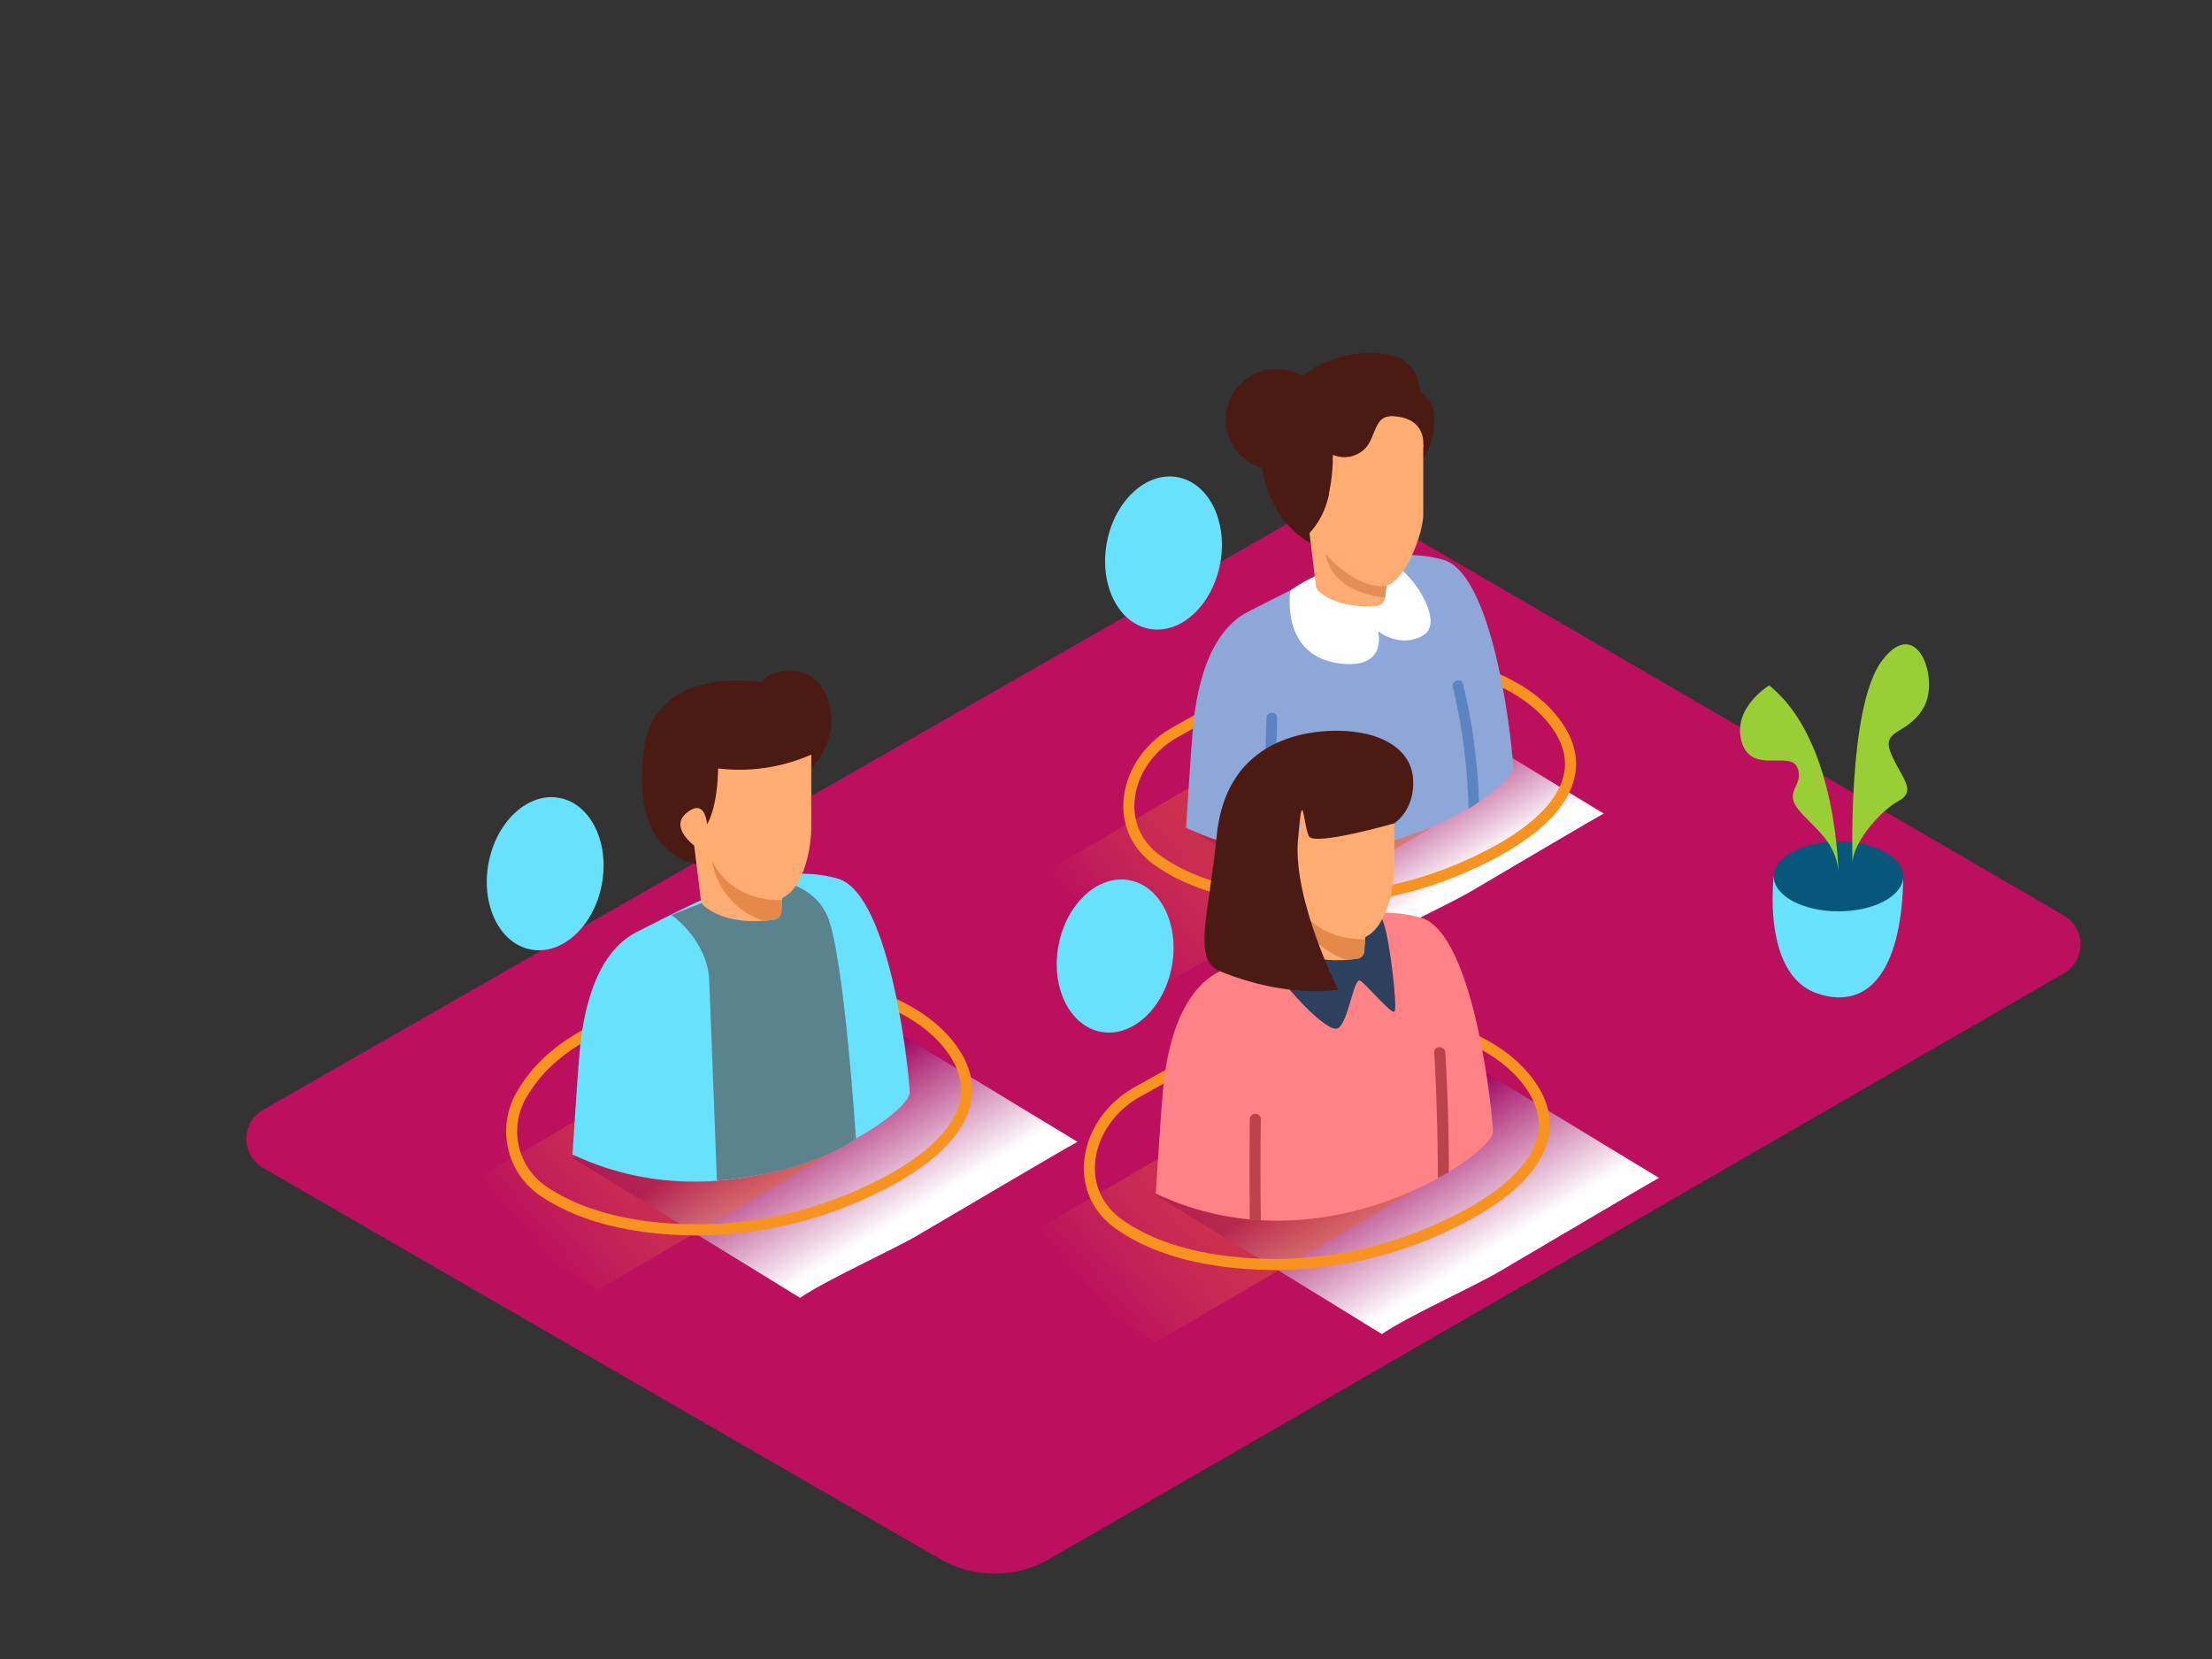 <svg xmlns="http://www.w3.org/2000/svg" xmlns:xlink="http://www.w3.org/1999/xlink" viewBox="0 0 400 300"><rect x="0" y="0" width="400" height="300" fill="#333333" stroke="none"/><defs><linearGradient id="linear-gradient" x1="247.77" y1="140.96" x2="260" y2="160.91" gradientUnits="userSpaceOnUse"><stop offset="0" stop-color="#9e005d"/><stop offset="1" stop-color="#fff"/></linearGradient><linearGradient id="linear-gradient-2" x1="143.73" y1="199.04" x2="158.52" y2="223.16" xlink:href="#linear-gradient"/><linearGradient id="linear-gradient-3" x1="248.93" y1="205.58" x2="263.72" y2="229.7" xlink:href="#linear-gradient"/><linearGradient id="linear-gradient-4" x1="98.43" y1="227.9" x2="126.8" y2="203.41" gradientUnits="userSpaceOnUse"><stop offset="0.01" stop-color="#fbb03b" stop-opacity="0"/><stop offset="1" stop-color="#e76224" stop-opacity="0.97"/></linearGradient><linearGradient id="linear-gradient-5" x1="201.3" y1="172.4" x2="229.66" y2="147.91" xlink:href="#linear-gradient-4"/><linearGradient id="linear-gradient-6" x1="199.31" y1="237.36" x2="227.67" y2="212.87" xlink:href="#linear-gradient-4"/></defs><title>121-130</title><g style="isolation:isolate"><g id="Layer_2" data-name="Layer 2"><path d="M373.25,165.57,245.17,91.08a6.06,6.06,0,0,0-6.05,0L47.57,200.69a6.06,6.06,0,0,0,0,10.5L170,281.91a19.77,19.77,0,0,0,19.77,0L373.23,176A6.06,6.06,0,0,0,373.25,165.57Z" fill="#bc0f5d"/><path d="M266.2,161.07c-4.27,2.52-13.56,6.66-17.64,9.38l-34-20.92,45.31-20.72L290,147.12C287.69,148.37,268.48,159.72,266.2,161.07Z" fill="url(#linear-gradient)" style="mix-blend-mode:multiply"/><path d="M166,223.35c-5.17,3-16.39,8-21.33,11.34l-41.14-25.3,54.79-25.06,36.52,22.15C192,208,168.77,221.73,166,223.35Z" fill="url(#linear-gradient-2)" style="mix-blend-mode:multiply"/><path d="M271.21,229.9c-5.17,3-16.39,8-21.33,11.34l-41.14-25.3,54.79-25.06L300,213C297.2,214.54,274,228.27,271.21,229.9Z" fill="url(#linear-gradient-3)" style="mix-blend-mode:multiply"/><polyline points="155.79 205.31 108.09 233.29 80.45 216.49 119.49 193.7" opacity="0.46" fill="url(#linear-gradient-4)" style="mix-blend-mode:multiply"/><polyline points="258.65 149.81 210.95 177.79 183.31 160.99 222.35 138.19" opacity="0.46" fill="url(#linear-gradient-5)" style="mix-blend-mode:multiply"/><polyline points="256.66 214.78 208.97 242.76 181.32 225.96 220.36 203.16" opacity="0.46" fill="url(#linear-gradient-6)" style="mix-blend-mode:multiply"/><path d="M132.63,179.36a68.07,68.07,0,0,1,17.5-.86c7.89.69,17.64,4.6,22.41,11.78,7.15,10.78-4.07,19.48-13.67,24.2A73.41,73.41,0,0,1,127,222.41c-9.72.05-20.8-1.51-28.95-7.16a13.09,13.09,0,0,1-3.6-17.51C102,184.9,119.22,181.68,132.63,179.36Z" fill="none" stroke="#f7931e" stroke-miterlimit="10" stroke-width="2"/><path d="M103.53,208.77s.91-14.55,1.25-18.15c.31-3.25,1.39-17.56,10.34-22.07,11.3-5.71,24.34-13.12,36.37-9.67,9.76,2.8,13.09,36.57,13,38.83C164.28,201.75,134,223.14,103.53,208.77Z" fill="#68e1fd"/><path d="M121.35,165.49c.21-.1,6.61,4.68,6.9,11.78s1.39,36.22,1.39,36.22,15.51-.91,25.14-7.6c0,0-2.19-33.78-5.23-40.4S138,158.87,138,158.87Z" fill="#68e1fd"/><path d="M121.35,165.49c.21-.1,6.61,4.68,6.9,11.78s1.39,36.22,1.39,36.22,15.51-.91,25.14-7.6c0,0-2.19-33.78-5.23-40.4S138,158.87,138,158.87Z" fill="#4b1b13" opacity="0.47"/><path d="M146.2,139.62a14,14,0,0,0,3.78-6.49c1.39-4.53-.93-11.11-5.84-11.72s-6.42,1.93-6.42,1.93-18.31-3.24-21.13,11.12h0c-.52,4-2.72,18.61,9.18,21.81s7.62-13.71,7.62-13.71" fill="#4b1b13"/><path d="M146.71,136.45s0,9.45,0,13c.05,3.7-1.51,13.71-7.6,13.39s-12.33-7.4-12.33-9c0,0-6.15-3.83-2.68-6.78s3.75,2,3.75,2,1.89-2.74,2-10.1A32.11,32.11,0,0,0,146.71,136.45Z" fill="#ffac73"/><path d="M127.06,163.58c3.11,2.86,8.16,3.4,12.83,2.73a1.52,1.52,0,0,0,1.4-1.32c.08-1.43.16-2.86.29-4.29l-16.05-7.85,1.24,10.23S126.87,163.28,127.06,163.58Z" fill="#ffac73"/><path d="M138.07,166.5c.63,0,1.25-.11,1.87-.2a1.47,1.47,0,0,0,1.35-1.28c0-.74.07-1.49.12-2.23-3.4,0-9.45-.8-12.64-7.1A13.73,13.73,0,0,0,138.07,166.5Z" fill="#e5894a"/><path d="M242.89,120a98.17,98.17,0,0,1,17.15.07c7.66.67,17.13,4.46,21.76,11.44,6.94,10.47-3.95,18.91-13.27,23.51a71.29,71.29,0,0,1-30.92,7.69c-9.44.05-20.2-1.47-28.11-7-8.8-6.11-6.06-18.23,3-23.29,7.13-4,11.44-6.5,19.13-9C235,122.48,239.39,120.27,242.89,120Z" fill="none" stroke="#f7931e" stroke-miterlimit="10" stroke-width="2"/><path d="M214.48,149.68s.88-14.13,1.21-17.63c.3-3.16,1.35-17,10-21.43,11-5.54,23.63-12.74,35.32-9.39,9.48,2.72,12.71,35.52,12.6,37.71C273.46,142.86,244.07,163.64,214.48,149.68Z" fill="#8ea7d9"/><path d="M233.33,106.77s-2,12.3,9.56,13.27c8.1.68,6.31-5.89,6.31-5.89s4,3.22,8.18.73-2.68-12.29-5.84-12.94S240.86,101.49,233.33,106.77Z" fill="#fff"/><circle cx="230.8" cy="75.86" r="9.15" fill="#4b1b13"/><path d="M256.88,83.5a11,11,0,0,0,2.39-6.4,10.38,10.38,0,0,0-.16-3.37A4.7,4.7,0,0,0,256.93,71a11.22,11.22,0,0,1-2.13-1.82s-23.93-4.65-26.68,9.29h0c-.5,3.91-.21,15.69,10.5,20.62,10.87,5,5.82-12.75,5.82-12.75" fill="#4b1b13"/><path d="M251.08,103.33l-14.29-7,1.21,9.94s.1.19.29.49c2.59,2.39,6.58,3.1,10.53,2.84a1.79,1.79,0,0,0,1.66-1.62C250.63,106.43,250.82,104.87,251.08,103.33Z" fill="#ffac73"/><path d="M257.33,80.84s.84-4.66-4.41-5.47c-1.4-.22-2.75-.22-3.61,1.09-1.05,1.62-1.2,3.53-2.72,4.9a5.35,5.35,0,0,1-5.58.89c0,1.55.19,2.71,2.08,3.22S255.86,83.89,257.33,80.84Z" fill="#ffac73"/><path d="M238.42,76.42c5.7-2,11.13-3.23,17.17-2.41a1,1,0,0,1,1,1c.44-2.42,1-8.53-3.9-10.39-6.19-2.33-16.53.61-19.39,6.19a17.75,17.75,0,0,0-2,8.92C233.35,78.15,235.93,77.31,238.42,76.42Z" fill="#4b1b13"/><path d="M250.71,105.9l-.23,2.09s-9.51-.27-10.83-8Z" fill="#e28e54"/><path d="M257.37,80.42s0,9.18,0,12.59c0,3.6-3.55,13-7.38,13-6,0-12-7.19-12-8.76,0,0-6-3.72-2.6-6.58s3.64,2,3.64,2,1.83-2.66,2-9.81A31.19,31.19,0,0,0,257.37,80.42Z" fill="#ffac73"/><path d="M265.86,146.07a17.69,17.69,0,0,0,1.59-1.11,106.66,106.66,0,0,0-2.86-21.24c-.29-1.22-2.16-.7-1.87.52a104.33,104.33,0,0,1,2.83,22Z" fill="#5d84c1"/><path d="M229.42,154.09a5.8,5.8,0,0,1,.83.08l.71-24.51a1,1,0,0,0-1.94,0L228.3,154A6.75,6.75,0,0,1,229.42,154.09Z" fill="#5d84c1"/><path d="M236.11,97.12a14.49,14.49,0,0,0,4.18-7.66c.73-4.58-5.38-2.51-6.37-.53S233.28,96.06,236.11,97.12Z" fill="#4b1b13"/><path d="M236.92,184.69a101.09,101.09,0,0,1,17.66.07c7.89.69,17.64,4.6,22.41,11.78,7.15,10.78-4.07,19.48-13.67,24.2a73.41,73.41,0,0,1-31.84,7.92c-9.72.05-20.8-1.51-28.95-7.16-9.07-6.29-6.24-18.78,3.07-24,7.34-4.1,11.78-6.69,19.7-9.22C228.77,187.2,233.32,184.92,236.92,184.69Z" fill="none" stroke="#f7931e" stroke-miterlimit="10" stroke-width="2"/><path d="M209,215.84s.91-14.55,1.25-18.15c.31-3.25,1.39-17.56,10.34-22.07,11.3-5.71,24.34-13.12,36.37-9.67,9.76,2.8,13.09,36.57,13,38.83C269.71,208.82,239.44,230.21,209,215.84Z" fill="#ff8386"/><path d="M232.08,177.35c0,.66,8,9.75,9.9,8.57s2.81-9.31,4-8.57,5.53,6,6.17,5.58-.94-14.35-2.22-16.69S232.08,172.18,232.08,177.35Z" fill="#2b415d"/><path d="M252.14,143.51s0,9.45,0,13c.05,3.7-1.51,13.71-7.6,13.39s-12.33-7.4-12.33-9c0,0-6.15-3.83-2.68-6.78s3.75,2,3.75,2,1.89-2.74,2-10.1A32.11,32.11,0,0,0,252.14,143.51Z" fill="#ffac73"/><path d="M232.49,170.65c3.11,2.86,8.16,3.4,12.83,2.73a1.52,1.52,0,0,0,1.4-1.32c.08-1.43.16-2.86.29-4.29L231,159.92l1.24,10.23S232.3,170.35,232.49,170.65Z" fill="#ffac73"/><path d="M243.5,173.57c.63,0,1.25-.11,1.87-.2a1.47,1.47,0,0,0,1.35-1.28c0-.74.07-1.49.12-2.23-3.4,0-9.45-.8-12.64-7.1A13.73,13.73,0,0,0,243.5,173.57Z" fill="#e5894a"/><path d="M252.12,148.89s3.86-2.43,3.4-8.19-6.82-9-15.5-8.51-18.62,4.75-20,18.93-4.48,22.41.55,24.49S233.61,180,242,179c0,0-8.15-16.11-7.3-27s1-2.57,2-.77S252.12,148.89,252.12,148.89Z" fill="#4b1b13"/><path d="M227.1,220.66c.3,0,.6,0,.9,0q-.13-9.12,0-18.25a1,1,0,0,0-2,0q-.08,9.06,0,18.12Z" fill="#bc424b"/><path d="M260.09,213h0l.21-.1.54-.3.64-.35L262,212q0-10.84-.64-21.67c-.07-1.28-2.07-1.29-2,0q.62,11.15.65,22.32A1,1,0,0,0,260.09,213Z" fill="#bc424b"/><ellipse cx="98.59" cy="157.99" rx="13.95" ry="10.42" transform="translate(-74.94 225.6) rotate(-79.32)" fill="#68e1fd"/><ellipse cx="210.39" cy="99.99" rx="13.95" ry="10.42" transform="translate(73.15 288.22) rotate(-79.32)" fill="#68e1fd"/><ellipse cx="201.65" cy="172.87" rx="13.95" ry="10.42" transform="translate(-5.59 339) rotate(-79.32)" fill="#68e1fd"/><path d="M320.75,158.48s-2.21,17.72,7.84,21.15,15.42-5.49,15.58-21.15" fill="#68e1fd"/><ellipse cx="332.46" cy="158.48" rx="11.71" ry="6.32" fill="#06577a"/><path d="M332.46,158.48s0-24.55-12.54-34.53c0,0-6.69,4-5,10.11s8.88,1.57,10.12,4.78-2.47,4.15.06,7.42S332.46,152.16,332.46,158.48Z" fill="#99ce34"/><path d="M335,156.41s-1-28.46,5.3-36.91,10.47,3.15,7.62,8.33-7.81,3.88-6,8.33,4.87,6.78,1.38,8.69S334.74,152.79,335,156.41Z" fill="#99ce34"/></g></g></svg>